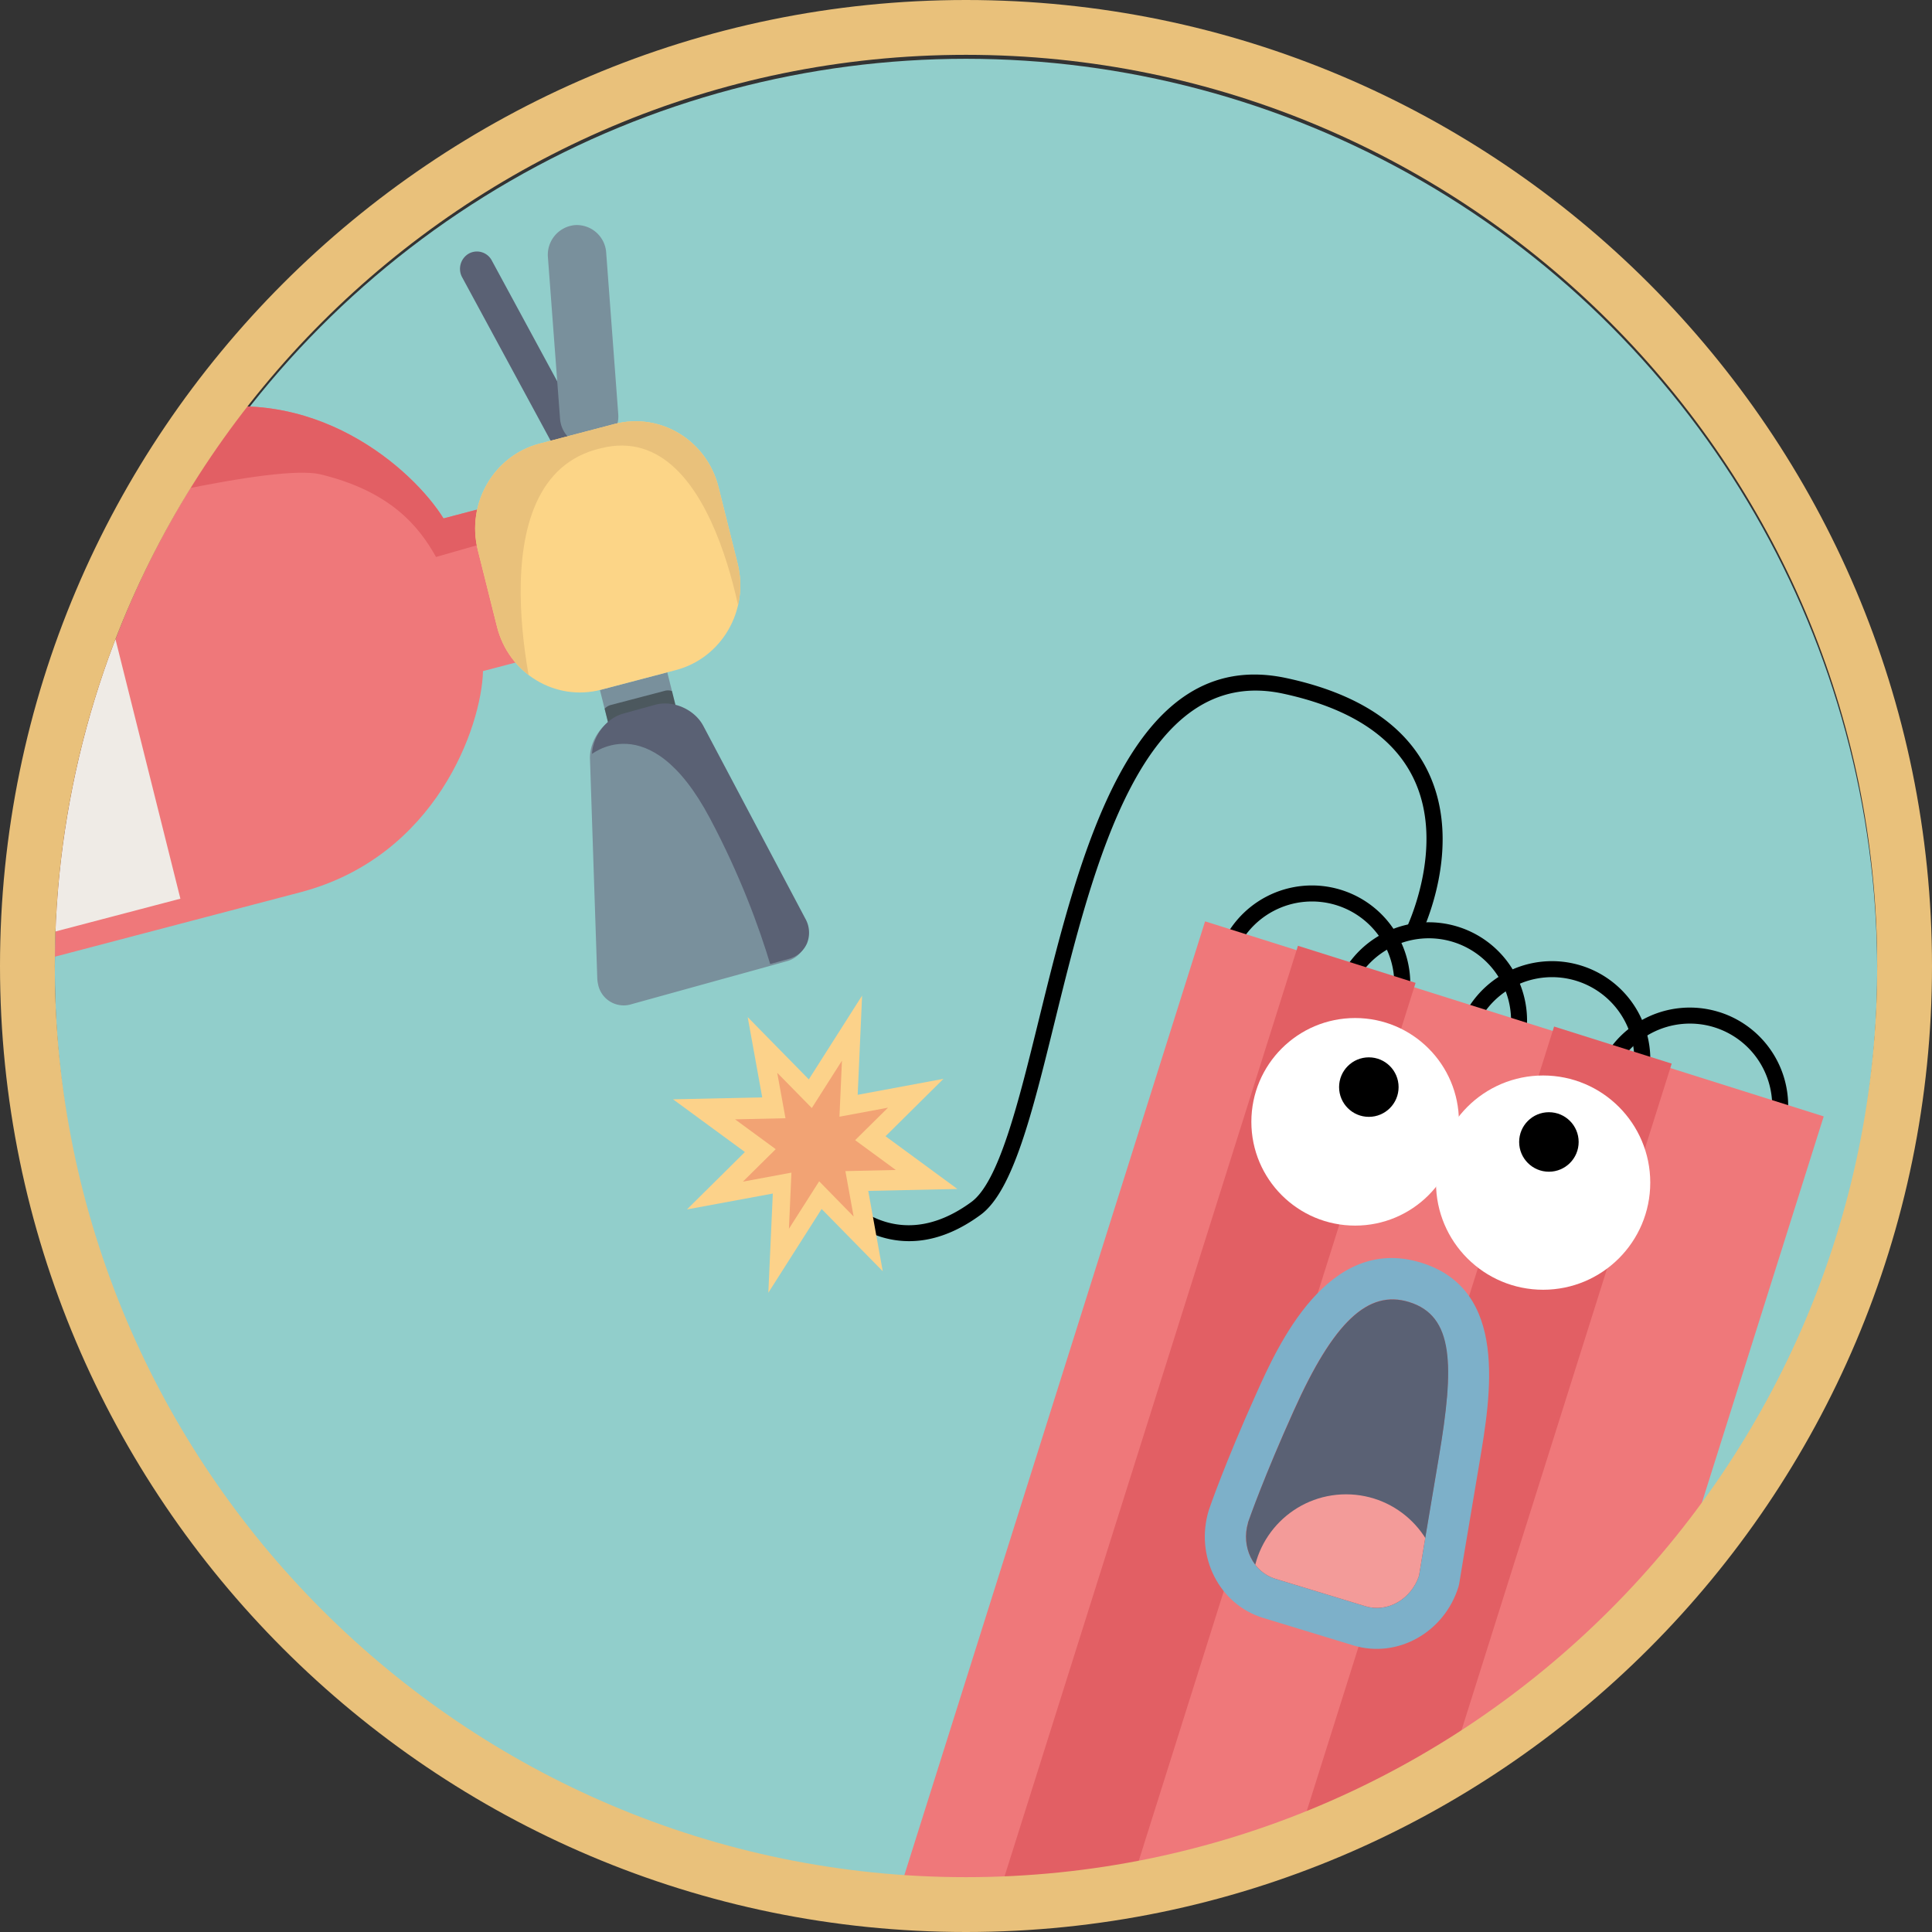 <svg xmlns="http://www.w3.org/2000/svg" xmlns:xlink="http://www.w3.org/1999/xlink" viewBox="0 0 1000 1000">
  <rect x="0" y="0" width="1000" height="1000" fill="#333333" stroke="none"/>
  <defs>
    <style>
      .cls-1 {
        fill: #91cecb;
      }

      .cls-2 {
        fill: #5a6174;
      }

      .cls-3 {
        fill: none;
      }

      .cls-4 {
        fill: #79909c;
      }

      .cls-5 {
        fill: #ef787a;
      }

      .cls-6 {
        fill: #fcd587;
      }

      .cls-7 {
        clip-path: url(#clip-path);
      }

      .cls-8 {
        fill: #e25f64;
      }

      .cls-9 {
        fill: #fcd28a;
      }

      .cls-10 {
        fill: #f2a374;
      }

      .cls-11 {
        fill: #fff;
      }

      .cls-12 {
        fill: #7db0c9;
      }

      .cls-13 {
        clip-path: url(#clip-path-2);
      }

      .cls-14 {
        fill: #f39b99;
      }

      .cls-15 {
        clip-path: url(#clip-path-3);
      }

      .cls-16 {
        clip-path: url(#clip-path-4);
      }

      .cls-17 {
        fill: #1d1d1b;
        opacity: 0.48;
      }

      .cls-18 {
        clip-path: url(#clip-path-5);
      }

      .cls-19 {
        clip-path: url(#clip-path-6);
      }

      .cls-20 {
        clip-path: url(#clip-path-7);
      }

      .cls-21 {
        fill: #e9c17b;
      }

      .cls-22 {
        fill: #efebe6;
      }
    </style>
    <clipPath id="clip-path">
      <circle class="cls-1" cx="500" cy="502.05" r="471.62"/>
    </clipPath>
    <clipPath id="clip-path-2">
      <path class="cls-2" d="M755,821.15m-109-33c-3.72,12.5,2.57,25.47,14.07,29l46.7,14.23c11.37,3.46,23.66-3.58,27.7-15.75.66-4,3.94-24,10.26-61.24,8.1-47.79,7.93-73.35-15.49-80.49-21.17-6.45-39,10.38-59.58,56.28C654.33,764.18,646.67,786,645.94,788.11Z"/>
    </clipPath>
    <clipPath id="clip-path-3">
      <circle class="cls-3" cx="500" cy="500" r="471.62"/>
    </clipPath>
    <clipPath id="clip-path-4">
      <polygon class="cls-4" points="314.85 374.43 310.52 357.13 345.38 347.98 349.71 365.28 314.85 374.43"/>
    </clipPath>
    <clipPath id="clip-path-5">
      <path class="cls-3" d="M305.17,391.17s30.68-27.09,62.22,32.25,39.25,107.89,39.25,107.89,56.16-19.12,55.88-19.93l-80-164.78L296.9,373.78Z"/>
    </clipPath>
    <clipPath id="clip-path-6">
      <path class="cls-5" d="M250,347.35l17.59-4.61-19.81-79.2-18.22,4.79c-15.58-25.14-67.47-72-136-54L-317,322.12c-10.67,2.8-27.18,12.56-21.72,34.38l48.45,193.65c5.46,21.81,24.52,22.24,35.19,19.44L155.5,461.83C225.82,443.37,249.27,375.85,250,347.35Z"/>
    </clipPath>
    <clipPath id="clip-path-7">
      <path class="cls-6" d="M257.24,324.36l-9.91-39.58c-6.06-24.24,8.23-48.93,31.93-55.15L318,219.47c23.7-6.22,47.83,8.39,53.89,32.62l9.9,39.58c6.07,24.24-8.23,48.93-31.92,55.15L311.12,357C287.43,363.2,263.3,348.59,257.24,324.36Z"/>
    </clipPath>
  </defs>
  <title>panic</title>
  <g id="Ebene_4" data-name="Ebene 4">
    <g>
      <g>
        <circle class="cls-1" cx="500" cy="502.05" r="471.62"/>
        <g class="cls-7">
          <g>
            <g>
              <path d="M691.88,468.57A42.63,42.63,0,1,1,638.4,496.4a42.67,42.67,0,0,1,53.48-27.83m2.49-7.9a50.91,50.91,0,1,0,33.24,63.86,50.92,50.92,0,0,0-33.24-63.86Z"/>
              <path d="M752.32,487.62a42.63,42.63,0,1,1-53.48,27.84,42.68,42.68,0,0,1,53.48-27.84m2.49-7.89a50.91,50.91,0,1,0,33.24,63.86,50.91,50.91,0,0,0-33.24-63.86Z"/>
              <path d="M816.12,507.74a42.63,42.63,0,1,1-53.48,27.84,42.68,42.68,0,0,1,53.48-27.84m2.49-7.89a50.91,50.91,0,1,0,33.24,63.86,50.91,50.91,0,0,0-33.24-63.86Z"/>
              <path d="M887.46,531.77A42.63,42.63,0,1,1,834,559.61a42.68,42.68,0,0,1,53.47-27.84m2.49-7.89a50.91,50.91,0,1,0,33.24,63.86A50.91,50.91,0,0,0,890,523.88Z"/>
              <rect class="cls-5" x="537.8" y="515.36" width="335.74" height="519.68" transform="translate(265.81 -176.34) rotate(17.5)"/>
              <path d="M455.62,640.1A61.66,61.66,0,0,1,428,621.36l6.58-5c1.12,1.46,27.9,35.28,68.18,5.8,14.29-10.47,24.36-51.34,35-94.6,21.26-86.32,47.73-193.74,128-176.6,37,7.91,61.7,24.19,73.37,48.39,18.7,38.81-3,83.24-3.93,85.12l-7.41-3.69c.21-.42,20.82-42.77,3.86-77.88C721.15,381.12,698.4,366.37,664,359c-72.43-15.47-97.84,87.64-118.24,170.48-11.51,46.71-21.45,87-38.17,99.29C487,643.91,469.15,644.37,455.62,640.1Z"/>
              <rect class="cls-8" x="592.17" y="487.12" width="63.83" height="519.68" transform="translate(253.54 -153.11) rotate(17.5)"/>
              <rect class="cls-8" x="724.74" y="528.93" width="63.83" height="519.68" transform="translate(272.25 -191.05) rotate(17.5)"/>
              <path class="cls-9" d="M397.69,669.12,400,617.78,355.56,626l30-29.71L348.38,569l46.14-1L387,526.44l31.64,32.24,27.58-43.37-2.28,51.35,44.41-8.26-30,29.71,37.2,27.3-46.14,1L456.91,658l-31.64-32.23Z"/>
              <path class="cls-10" d="M408.35,636l1.29-29.05-25.13,4.67,17-16.81-21.05-15.44,26.1-.58-4.27-23.51,17.9,18.23L435.79,549l-1.29,29,25.12-4.67-17,16.81,21.05,15.44-26.1.58,4.27,23.51L424,611.44Z"/>
            </g>
            <g>
              <circle class="cls-11" cx="701.42" cy="580.65" r="53.72"/>
              <circle class="cls-11" cx="798.72" cy="612.12" r="55.45"/>
              <circle cx="708.51" cy="562.68" r="15.4"/>
              <circle cx="801.71" cy="591.08" r="15.4"/>
              <path class="cls-12" d="M700.51,851.66l-46.7-14.23c-22.77-6.94-35.4-31.92-28.16-55.69l.11-.33c.32-.94,8-23.42,24.45-60,11.08-24.71,37-82.58,85.17-67.91,45.59,13.9,36.36,68.35,30.25,104.38-7.1,41.87-10.36,61.85-10.36,61.88l-.32,1.39C747.7,844.91,723.28,858.6,700.51,851.66Zm-54.57-63.55c-3.72,12.5,2.57,25.47,14.07,29l46.7,14.23c11.37,3.46,23.66-3.58,27.7-15.75.66-4,3.94-24,10.26-61.24,8.1-47.79,7.93-73.35-15.49-80.49-21.17-6.45-39,10.38-59.58,56.28C654.33,764.18,646.67,786,645.94,788.11Z"/>
              <g>
                <path class="cls-2" d="M755,821.15m-109-33c-3.72,12.5,2.57,25.47,14.07,29l46.7,14.23c11.37,3.46,23.66-3.58,27.7-15.75.66-4,3.94-24,10.26-61.24,8.1-47.79,7.93-73.35-15.49-80.49-21.17-6.45-39,10.38-59.58,56.28C654.33,764.18,646.67,786,645.94,788.11Z"/>
                <g class="cls-13">
                  <circle class="cls-14" cx="696.72" cy="821.98" r="48.52"/>
                </g>
              </g>
            </g>
          </g>
        </g>
      </g>
      <g class="cls-15">
        <g>
          <path class="cls-2" d="M242.61,131.29h0a8.69,8.69,0,0,1,11.92,3.5l45.81,84.6a9.12,9.12,0,0,1-3.43,12.2h0A8.69,8.69,0,0,1,285,228.1l-45.81-84.61A9.12,9.12,0,0,1,242.61,131.29Z"/>
          <path class="cls-4" d="M297.54,116.52h0a15.26,15.26,0,0,1,16.22,14.22L320,214.26a15.4,15.4,0,0,1-13.91,16.6h0a15.25,15.25,0,0,1-16.22-14.21l-6.27-83.52A15.41,15.41,0,0,1,297.54,116.52Z"/>
          <g>
            <polygon class="cls-4" points="314.85 374.43 310.52 357.13 345.38 347.98 349.71 365.28 314.85 374.43"/>
            <g class="cls-16">
              <path class="cls-17" d="M311.46,372.92h0a6.58,6.58,0,0,1,4.61-8l28.12-7.38a6.4,6.4,0,0,1,7.78,4.71h0a6.57,6.57,0,0,1-4.61,8l-28.12,7.38A6.39,6.39,0,0,1,311.46,372.92Z"/>
            </g>
          </g>
          <path class="cls-4" d="M309.64,509.8a17.66,17.66,0,0,1-.5-3.7l-3.77-113.27c-.33-9.74,6.9-19.75,16.1-22.29L338.05,366c9.2-2.55,20.38,2.35,24.92,10.92l52.79,99.72a14.79,14.79,0,0,1,.9,12.8,14.25,14.25,0,0,1-9.7,8.16l-79.88,22.11a13.52,13.52,0,0,1-17.44-9.86Z"/>
          <g class="cls-18">
            <path class="cls-2" d="M310.7,508.64a17.57,17.57,0,0,1-.5-3.7l-3.78-113.26c-.32-9.75,6.9-19.75,16.11-22.3l16.58-4.59c9.2-2.55,20.38,2.35,24.92,10.92l52.79,99.73a14.79,14.79,0,0,1,.9,12.8,14.24,14.24,0,0,1-9.7,8.15L328.14,518.5a13.51,13.51,0,0,1-17.44-9.86Z"/>
          </g>
          <g>
            <path class="cls-5" d="M250,347.35l17.59-4.61-19.81-79.2-18.22,4.79c-15.58-25.14-67.47-72-136-54L-317,322.12c-10.67,2.8-27.18,12.56-21.72,34.38l48.45,193.65c5.46,21.81,24.52,22.24,35.19,19.44L155.5,461.83C225.82,443.37,249.27,375.85,250,347.35Z"/>
            <g class="cls-19">
              <path class="cls-8" d="M-336.85,625.53-478.17,60.72l684-179.53,96.45,385.48s-15.66,4.11-76.6,21.61c-8.79-15.75-23.49-34.09-60.27-42.87-46.19-9.69-343.94,79.54-388.25,96s-59.53,82.33-47.22,137.44,36.74,127.2,36.74,127.2Z"/>
            </g>
          </g>
          <g>
            <path class="cls-6" d="M257.24,324.36l-9.91-39.58c-6.06-24.24,8.23-48.93,31.93-55.15L318,219.47c23.7-6.22,47.83,8.39,53.89,32.62l9.9,39.58c6.07,24.24-8.23,48.93-31.92,55.15L311.12,357C287.43,363.2,263.3,348.59,257.24,324.36Z"/>
            <g class="cls-20">
              <path class="cls-21" d="M278.42,371.54l-21.73-20.19L220.23,210.66l149.12-39.13L394,302.19l-7.27,38.58S373.91,216.22,311.09,232C243.76,247.37,278.42,371.54,278.42,371.54Z"/>
            </g>
          </g>
          <polygon class="cls-22" points="-41.94 500.68 -97.68 277.88 37.63 242.37 93.37 465.16 -41.94 500.68"/>
        </g>
      </g>
      <path class="cls-21" d="M500,28.38c259.94,0,471.62,211.68,471.62,471.62S759.94,971.62,500,971.62,28.38,759.94,28.38,500,240.06,28.38,500,28.38M500,0C224.3,0,0,224.3,0,500s224.29,500,500,500,500-224.29,500-500S775.7,0,500,0Z"/>
    </g>
  </g>
</svg>
